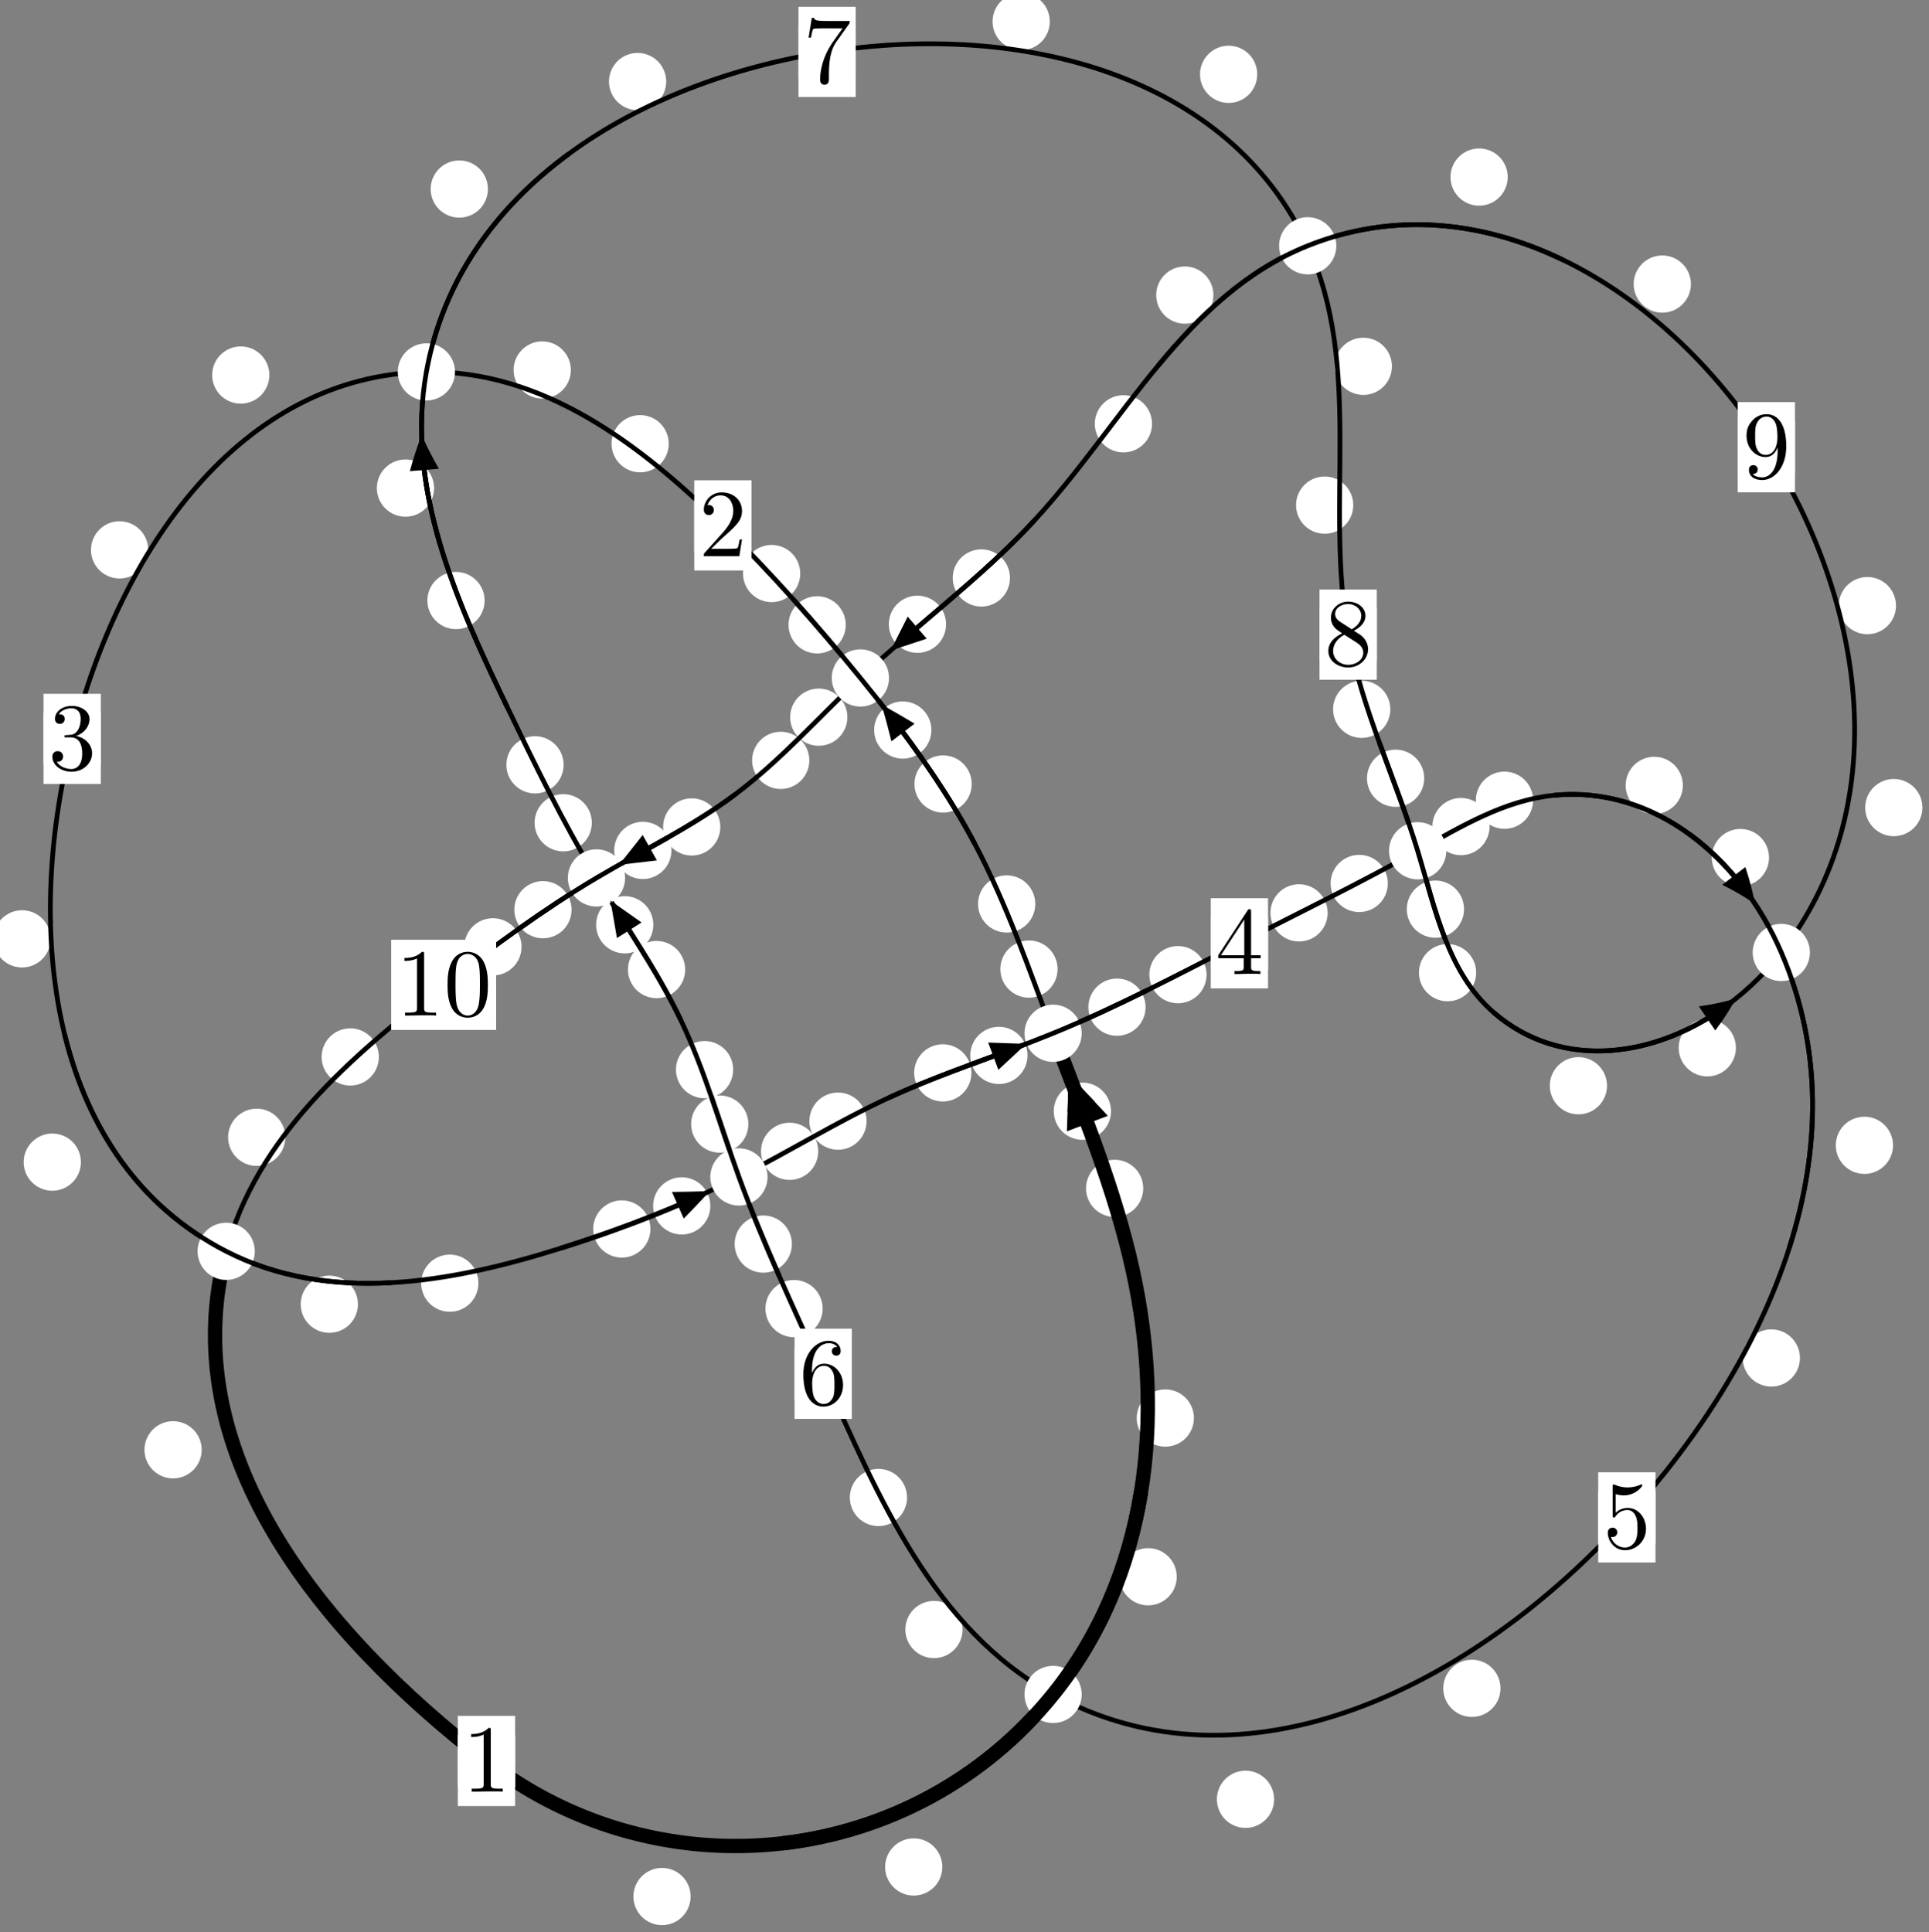 <?xml version="1.0"?>
<!-- Created by MetaPost 1.999 on 2021.07.06:0016 -->
<svg version="1.1" xmlns="http://www.w3.org/2000/svg" xmlns:xlink="http://www.w3.org/1999/xlink" width="201.493" height="201.837" viewBox="0 0 201.493 201.837">
<rect x="0" y="0" width="201.493" height="201.837" fill="#808080" stroke="none"/>
<!-- Original BoundingBox: -110.687454 -24.098068 90.805222 177.739166 -->
  <defs>
    <g transform="scale(0.01,0.01)" id="GLYPHcmr10_48">
      <path style="fill-rule: evenodd;" d="M460 -320C460 -400,455 -480,420 -554C374 -650,292 -666,250 -666C190 -666,117 -640,76 -547C44 -478,39 -400,39 -320C39 -245,43 -155,84 -79C127 2,200 22,249 22C303 22,379 1,423 -94C455 -163,460 -241,460 -320M249 -0C210 -0,151 -25,133 -121C122 -181,122 -273,122 -332C122 -396,122 -462,130 -516C149 -635,224 -644,249 -644C282 -644,348 -626,367 -527C377 -471,377 -395,377 -332C377 -257,377 -189,366 -125C351 -30,294 -0,249 -0"></path>
    </g>
    <g transform="scale(0.01,0.01)" id="GLYPHcmr10_49">
      <path style="fill-rule: evenodd;" d="M294 -640C294 -664,294 -666,271 -666C209 -602,121 -602,89 -602L89 -571C109 -571,168 -571,220 -597L220 -79C220 -43,217 -31,127 -31L95 -31L95 -0L257 -0L130 -3L217 -3L257 -3L297 -3L384 -3L419 -0L419 -31L387 -31C297 -31,294 -42,294 -79"></path>
    </g>
    <g transform="scale(0.01,0.01)" id="GLYPHcmr10_50">
      <path style="fill-rule: evenodd;" d="M127 -77L233 -180C389 -318,449 -372,449 -472C449 -586,359 -666,237 -666C124 -666,50 -574,50 -485C50 -429,100 -429,103 -429C120 -429,155 -441,155 -482C155 -508,137 -534,102 -534C94 -534,92 -534,89 -533C112 -598,166 -635,224 -635C315 -635,358 -554,358 -472C358 -392,308 -313,253 -251L61 -37C50 -26,50 -24,50 -0L421 -0L449 -174L424 -174C419 -144,412 -100,402 -85C395 -77,329 -77,307 -77"></path>
    </g>
    <g transform="scale(0.01,0.01)" id="GLYPHcmr10_51">
      <path style="fill-rule: evenodd;" d="M290 -352C372 -379,430 -449,430 -528C430 -610,342 -666,246 -666C145 -666,69 -606,69 -530C69 -497,91 -478,120 -478C151 -478,171 -500,171 -529C171 -579,124 -579,109 -579C140 -628,206 -641,242 -641C283 -641,338 -619,338 -529C338 -517,336 -459,310 -415C280 -367,246 -364,221 -363C213 -362,189 -360,182 -360C174 -359,167 -358,167 -348C167 -337,174 -337,191 -337L235 -337C317 -337,354 -269,354 -171C354 -35,285 -6,241 -6C198 -6,123 -23,88 -82C123 -77,154 -99,154 -137C154 -173,127 -193,98 -193C74 -193,42 -179,42 -135C42 -44,135 22,244 22C366 22,457 -69,457 -171C457 -253,394 -331,290 -352"></path>
    </g>
    <g transform="scale(0.01,0.01)" id="GLYPHcmr10_52">
      <path style="fill-rule: evenodd;" d="M294 -165L294 -78C294 -42,292 -31,218 -31L197 -31L197 -0L332 -0L238 -3L290 -3L332 -3L374 -3L427 -3L468 -0L468 -31L447 -31C373 -31,371 -42,371 -78L371 -165L471 -165L471 -196L371 -196L371 -651C371 -671,371 -677,355 -677C346 -677,343 -677,335 -665L28 -196L28 -165M300 -196L56 -196L300 -569"></path>
    </g>
    <g transform="scale(0.01,0.01)" id="GLYPHcmr10_53">
      <path style="fill-rule: evenodd;" d="M449 -201C449 -320,367 -420,259 -420C211 -420,168 -404,132 -369L132 -564C152 -558,185 -551,217 -551C340 -551,410 -642,410 -655C410 -661,407 -666,400 -666C399 -666,397 -666,392 -663C372 -654,323 -634,256 -634C216 -634,170 -641,123 -662C115 -665,113 -665,111 -665C101 -665,101 -657,101 -641L101 -345C101 -327,101 -319,115 -319C122 -319,124 -322,128 -328C139 -344,176 -398,257 -398C309 -398,334 -352,342 -334C358 -297,360 -258,360 -208C360 -173,360 -113,336 -71C312 -32,275 -6,229 -6C156 -6,99 -59,82 -118C85 -117,88 -116,99 -116C132 -116,149 -141,149 -165C149 -189,132 -214,99 -214C85 -214,50 -207,50 -161C50 -75,119 22,231 22C347 22,449 -74,449 -201"></path>
    </g>
    <g transform="scale(0.01,0.01)" id="GLYPHcmr10_54">
      <path style="fill-rule: evenodd;" d="M132 -328L132 -352C132 -605,256 -641,307 -641C331 -641,373 -635,395 -601C380 -601,340 -601,340 -556C340 -525,364 -510,386 -510C402 -510,432 -519,432 -558C432 -618,388 -666,305 -666C177 -666,42 -537,42 -316C42 -49,158 22,251 22C362 22,457 -72,457 -204C457 -331,368 -427,257 -427C189 -427,152 -376,132 -328M251 -6C188 -6,158 -66,152 -81C134 -128,134 -208,134 -226C134 -304,166 -404,256 -404C272 -404,318 -404,349 -342C367 -305,367 -254,367 -205C367 -157,367 -107,350 -71C320 -11,274 -6,251 -6"></path>
    </g>
    <g transform="scale(0.01,0.01)" id="GLYPHcmr10_55">
      <path style="fill-rule: evenodd;" d="M476 -609C485 -621,485 -623,485 -644L242 -644C120 -644,118 -657,114 -676L89 -676L56 -470L81 -470C84 -486,93 -549,106 -561C113 -567,191 -567,204 -567L411 -567C400 -551,321 -442,299 -409C209 -274,176 -135,176 -33C176 -23,176 22,222 22C268 22,268 -23,268 -33L268 -84C268 -139,271 -194,279 -248C283 -271,297 -357,341 -419"></path>
    </g>
    <g transform="scale(0.01,0.01)" id="GLYPHcmr10_56">
      <path style="fill-rule: evenodd;" d="M163 -457C117 -487,113 -521,113 -538C113 -599,178 -641,249 -641C322 -641,386 -589,386 -517C386 -460,347 -412,287 -377M309 -362C381 -399,430 -451,430 -517C430 -609,341 -666,250 -666C150 -666,69 -592,69 -499C69 -481,71 -436,113 -389C124 -377,161 -352,186 -335C128 -306,42 -250,42 -151C42 -45,144 22,249 22C362 22,457 -61,457 -168C457 -204,446 -249,408 -291C389 -312,373 -322,309 -362M209 -320L332 -242C360 -223,407 -193,407 -132C407 -58,332 -6,250 -6C164 -6,92 -68,92 -151C92 -209,124 -273,209 -320"></path>
    </g>
    <g transform="scale(0.01,0.01)" id="GLYPHcmr10_57">
      <path style="fill-rule: evenodd;" d="M367 -318L367 -286C367 -52,263 -6,205 -6C188 -6,134 -8,107 -42C151 -42,159 -71,159 -88C159 -119,135 -134,113 -134C97 -134,67 -125,67 -86C67 -19,121 22,206 22C335 22,457 -114,457 -329C457 -598,342 -666,253 -666C198 -666,149 -648,106 -603C65 -558,42 -516,42 -441C42 -316,130 -218,242 -218C303 -218,344 -260,367 -318M243 -241C227 -241,181 -241,150 -304C132 -341,132 -391,132 -440C132 -494,132 -541,153 -578C180 -628,218 -641,253 -641C299 -641,332 -607,349 -562C361 -530,365 -467,365 -421C365 -338,331 -241,243 -241"></path>
    </g>
  </defs>
  <path d="M72.139 198.109C72.139 197.317,71.825 196.556,71.264 195.996C70.704 195.436,69.943 195.121,69.151 195.121C68.358 195.121,67.598 195.436,67.037 195.996C66.477 196.556,66.162 197.317,66.162 198.109C66.162 198.902,66.477 199.662,67.037 200.223C67.598 200.783,68.358 201.098,69.151 201.098C69.943 201.098,70.704 200.783,71.264 200.223C71.825 199.662,72.139 198.902,72.139 198.109Z" style="fill: rgb(100%,100%,100%);stroke: none;"></path>
  <path d="M53.804 183.948C53.804 183.155,53.489 182.395,52.928 181.834C52.368 181.274,51.608 180.959,50.815 180.959C50.022 180.959,49.262 181.274,48.702 181.834C48.141 182.395,47.826 183.155,47.826 183.948C47.826 184.74,48.141 185.5,48.702 186.061C49.262 186.621,50.022 186.936,50.815 186.936C51.608 186.936,52.368 186.621,52.928 186.061C53.489 185.5,53.804 184.74,53.804 183.948Z" style="fill: rgb(100%,100%,100%);stroke: none;"></path>
  <path d="M122.918 164.707C122.918 163.914,122.603 163.154,122.043 162.593C121.482 162.033,120.722 161.718,119.93 161.718C119.137 161.718,118.377 162.033,117.816 162.593C117.256 163.154,116.941 163.914,116.941 164.707C116.941 165.499,117.256 166.26,117.816 166.82C118.377 167.381,119.137 167.696,119.93 167.696C120.722 167.696,121.482 167.381,122.043 166.82C122.603 166.26,122.918 165.499,122.918 164.707Z" style="fill: rgb(100%,100%,100%);stroke: none;"></path>
  <path d="M98.431 195.023C98.431 194.23,98.116 193.47,97.556 192.91C96.995 192.349,96.235 192.034,95.442 192.034C94.65 192.034,93.889 192.349,93.329 192.91C92.769 193.47,92.454 194.23,92.454 195.023C92.454 195.816,92.769 196.576,93.329 197.136C93.889 197.697,94.65 198.012,95.442 198.012C96.235 198.012,96.995 197.697,97.556 197.136C98.116 196.576,98.431 195.816,98.431 195.023Z" style="fill: rgb(100%,100%,100%);stroke: none;"></path>
  <path d="M119.416 124.135C119.416 123.342,119.101 122.582,118.541 122.021C117.98 121.461,117.22 121.146,116.428 121.146C115.635 121.146,114.875 121.461,114.314 122.021C113.754 122.582,113.439 123.342,113.439 124.135C113.439 124.927,113.754 125.688,114.314 126.248C114.875 126.809,115.635 127.123,116.428 127.123C117.22 127.123,117.98 126.809,118.541 126.248C119.101 125.688,119.416 124.927,119.416 124.135Z" style="fill: rgb(100%,100%,100%);stroke: none;"></path>
  <path d="M124.712 148.129C124.712 147.336,124.397 146.576,123.836 146.015C123.276 145.455,122.516 145.14,121.723 145.14C120.93 145.14,120.17 145.455,119.61 146.015C119.049 146.576,118.734 147.336,118.734 148.129C118.734 148.921,119.049 149.682,119.61 150.242C120.17 150.803,120.93 151.117,121.723 151.117C122.516 151.117,123.276 150.803,123.836 150.242C124.397 149.682,124.712 148.921,124.712 148.129Z" style="fill: rgb(100%,100%,100%);stroke: none;"></path>
  <path d="M110.468 101.228C110.468 100.436,110.153 99.676,109.593 99.115C109.032 98.555,108.272 98.24,107.479 98.24C106.687 98.24,105.926 98.555,105.366 99.115C104.805 99.676,104.491 100.436,104.491 101.228C104.491 102.021,104.805 102.781,105.366 103.342C105.926 103.902,106.687 104.217,107.479 104.217C108.272 104.217,109.032 103.902,109.593 103.342C110.153 102.781,110.468 102.021,110.468 101.228Z" style="fill: rgb(100%,100%,100%);stroke: none;"></path>
  <path d="M116.049 116.075C116.049 115.282,115.734 114.522,115.173 113.961C114.613 113.401,113.853 113.086,113.06 113.086C112.267 113.086,111.507 113.401,110.947 113.961C110.386 114.522,110.071 115.282,110.071 116.075C110.071 116.867,110.386 117.628,110.947 118.188C111.507 118.749,112.267 119.063,113.06 119.063C113.853 119.063,114.613 118.749,115.173 118.188C115.734 117.628,116.049 116.867,116.049 116.075Z" style="fill: rgb(100%,100%,100%);stroke: none;"></path>
  <path d="M101.499 81.897C101.499 81.104,101.184 80.344,100.623 79.783C100.063 79.223,99.303 78.908,98.51 78.908C97.717 78.908,96.957 79.223,96.397 79.783C95.836 80.344,95.521 81.104,95.521 81.897C95.521 82.689,95.836 83.449,96.397 84.01C96.957 84.57,97.717 84.885,98.51 84.885C99.303 84.885,100.063 84.57,100.623 84.01C101.184 83.449,101.499 82.689,101.499 81.897Z" style="fill: rgb(100%,100%,100%);stroke: none;"></path>
  <path d="M108.141 94.427C108.141 93.634,107.826 92.874,107.265 92.314C106.705 91.753,105.945 91.438,105.152 91.438C104.359 91.438,103.599 91.753,103.039 92.314C102.478 92.874,102.163 93.634,102.163 94.427C102.163 95.22,102.478 95.98,103.039 96.54C103.599 97.101,104.359 97.416,105.152 97.416C105.945 97.416,106.705 97.101,107.265 96.54C107.826 95.98,108.141 95.22,108.141 94.427Z" style="fill: rgb(100%,100%,100%);stroke: none;"></path>
  <path d="M88.343 65.271C88.343 64.478,88.028 63.718,87.467 63.157C86.907 62.597,86.147 62.282,85.354 62.282C84.561 62.282,83.801 62.597,83.241 63.157C82.68 63.718,82.365 64.478,82.365 65.271C82.365 66.063,82.68 66.824,83.241 67.384C83.801 67.945,84.561 68.259,85.354 68.259C86.147 68.259,86.907 67.945,87.467 67.384C88.028 66.824,88.343 66.063,88.343 65.271Z" style="fill: rgb(100%,100%,100%);stroke: none;"></path>
  <path d="M97.287 76.26C97.287 75.467,96.973 74.707,96.412 74.147C95.852 73.586,95.091 73.271,94.299 73.271C93.506 73.271,92.746 73.586,92.185 74.147C91.625 74.707,91.31 75.467,91.31 76.26C91.31 77.053,91.625 77.813,92.185 78.373C92.746 78.934,93.506 79.249,94.299 79.249C95.091 79.249,95.852 78.934,96.412 78.373C96.973 77.813,97.287 77.053,97.287 76.26Z" style="fill: rgb(100%,100%,100%);stroke: none;"></path>
  <path d="M69.853 46.351C69.853 45.558,69.538 44.798,68.977 44.237C68.417 43.677,67.657 43.362,66.864 43.362C66.071 43.362,65.311 43.677,64.751 44.237C64.19 44.798,63.875 45.558,63.875 46.351C63.875 47.143,64.19 47.903,64.751 48.464C65.311 49.024,66.071 49.339,66.864 49.339C67.657 49.339,68.417 49.024,68.977 48.464C69.538 47.903,69.853 47.143,69.853 46.351Z" style="fill: rgb(100%,100%,100%);stroke: none;"></path>
  <path d="M83.59 59.911C83.59 59.119,83.276 58.359,82.715 57.798C82.155 57.238,81.394 56.923,80.602 56.923C79.809 56.923,79.049 57.238,78.488 57.798C77.928 58.359,77.613 59.119,77.613 59.911C77.613 60.704,77.928 61.464,78.488 62.025C79.049 62.585,79.809 62.9,80.602 62.9C81.394 62.9,82.155 62.585,82.715 62.025C83.276 61.464,83.59 60.704,83.59 59.911Z" style="fill: rgb(100%,100%,100%);stroke: none;"></path>
  <path d="M28.137 39.177C28.137 38.385,27.822 37.624,27.262 37.064C26.701 36.503,25.941 36.188,25.148 36.188C24.356 36.188,23.596 36.503,23.035 37.064C22.475 37.624,22.16 38.385,22.16 39.177C22.16 39.97,22.475 40.73,23.035 41.291C23.596 41.851,24.356 42.166,25.148 42.166C25.941 42.166,26.701 41.851,27.262 41.291C27.822 40.73,28.137 39.97,28.137 39.177Z" style="fill: rgb(100%,100%,100%);stroke: none;"></path>
  <path d="M59.627 38.648C59.627 37.856,59.312 37.095,58.751 36.535C58.191 35.974,57.431 35.66,56.638 35.66C55.845 35.66,55.085 35.974,54.525 36.535C53.964 37.095,53.649 37.856,53.649 38.648C53.649 39.441,53.964 40.201,54.525 40.762C55.085 41.322,55.845 41.637,56.638 41.637C57.431 41.637,58.191 41.322,58.751 40.762C59.312 40.201,59.627 39.441,59.627 38.648Z" style="fill: rgb(100%,100%,100%);stroke: none;"></path>
  <path d="M5.29 98.073C5.29 97.28,4.975 96.52,4.415 95.959C3.854 95.399,3.094 95.084,2.301 95.084C1.509 95.084,0.748 95.399,0.188 95.959C-0.373 96.52,-0.687 97.28,-0.687 98.073C-0.687 98.865,-0.373 99.626,0.188 100.186C0.748 100.746,1.509 101.061,2.301 101.061C3.094 101.061,3.854 100.746,4.415 100.186C4.975 99.626,5.29 98.865,5.29 98.073Z" style="fill: rgb(100%,100%,100%);stroke: none;"></path>
  <path d="M15.478 57.439C15.478 56.647,15.163 55.887,14.603 55.326C14.042 54.766,13.282 54.451,12.489 54.451C11.697 54.451,10.937 54.766,10.376 55.326C9.816 55.887,9.501 56.647,9.501 57.439C9.501 58.232,9.816 58.992,10.376 59.553C10.937 60.113,11.697 60.428,12.489 60.428C13.282 60.428,14.042 60.113,14.603 59.553C15.163 58.992,15.478 58.232,15.478 57.439Z" style="fill: rgb(100%,100%,100%);stroke: none;"></path>
  <path d="M37.388 136.239C37.388 135.446,37.073 134.686,36.512 134.126C35.952 133.565,35.192 133.25,34.399 133.25C33.606 133.25,32.846 133.565,32.286 134.126C31.725 134.686,31.41 135.446,31.41 136.239C31.41 137.032,31.725 137.792,32.286 138.352C32.846 138.913,33.606 139.228,34.399 139.228C35.192 139.228,35.952 138.913,36.512 138.352C37.073 137.792,37.388 137.032,37.388 136.239Z" style="fill: rgb(100%,100%,100%);stroke: none;"></path>
  <path d="M8.451 121.396C8.451 120.603,8.136 119.843,7.575 119.283C7.015 118.722,6.255 118.407,5.462 118.407C4.669 118.407,3.909 118.722,3.349 119.283C2.788 119.843,2.473 120.603,2.473 121.396C2.473 122.189,2.788 122.949,3.349 123.509C3.909 124.07,4.669 124.385,5.462 124.385C6.255 124.385,7.015 124.07,7.575 123.509C8.136 122.949,8.451 122.189,8.451 121.396Z" style="fill: rgb(100%,100%,100%);stroke: none;"></path>
  <path d="M67.94 128.379C67.94 127.586,67.625 126.826,67.065 126.266C66.505 125.705,65.744 125.39,64.952 125.39C64.159 125.39,63.399 125.705,62.838 126.266C62.278 126.826,61.963 127.586,61.963 128.379C61.963 129.172,62.278 129.932,62.838 130.492C63.399 131.053,64.159 131.368,64.952 131.368C65.744 131.368,66.505 131.053,67.065 130.492C67.625 129.932,67.94 129.172,67.94 128.379Z" style="fill: rgb(100%,100%,100%);stroke: none;"></path>
  <path d="M49.972 134.041C49.972 133.249,49.657 132.489,49.097 131.928C48.536 131.368,47.776 131.053,46.983 131.053C46.191 131.053,45.43 131.368,44.87 131.928C44.309 132.489,43.995 133.249,43.995 134.041C43.995 134.834,44.309 135.594,44.87 136.155C45.43 136.715,46.191 137.03,46.983 137.03C47.776 137.03,48.536 136.715,49.097 136.155C49.657 135.594,49.972 134.834,49.972 134.041Z" style="fill: rgb(100%,100%,100%);stroke: none;"></path>
  <path d="M85.469 120.265C85.469 119.472,85.154 118.712,84.593 118.151C84.033 117.591,83.273 117.276,82.48 117.276C81.687 117.276,80.927 117.591,80.367 118.151C79.806 118.712,79.491 119.472,79.491 120.265C79.491 121.057,79.806 121.817,80.367 122.378C80.927 122.938,81.687 123.253,82.48 123.253C83.273 123.253,84.033 122.938,84.593 122.378C85.154 121.817,85.469 121.057,85.469 120.265Z" style="fill: rgb(100%,100%,100%);stroke: none;"></path>
  <path d="M74.199 125.967C74.199 125.174,73.884 124.414,73.323 123.854C72.763 123.293,72.003 122.978,71.21 122.978C70.417 122.978,69.657 123.293,69.097 123.854C68.536 124.414,68.221 125.174,68.221 125.967C68.221 126.76,68.536 127.52,69.097 128.08C69.657 128.641,70.417 128.956,71.21 128.956C72.003 128.956,72.763 128.641,73.323 128.08C73.884 127.52,74.199 126.76,74.199 125.967Z" style="fill: rgb(100%,100%,100%);stroke: none;"></path>
  <path d="M101.468 112.072C101.468 111.279,101.153 110.519,100.593 109.959C100.032 109.398,99.272 109.083,98.48 109.083C97.687 109.083,96.927 109.398,96.366 109.959C95.806 110.519,95.491 111.279,95.491 112.072C95.491 112.865,95.806 113.625,96.366 114.185C96.927 114.746,97.687 115.061,98.48 115.061C99.272 115.061,100.032 114.746,100.593 114.185C101.153 113.625,101.468 112.865,101.468 112.072Z" style="fill: rgb(100%,100%,100%);stroke: none;"></path>
  <path d="M90.52 117.115C90.52 116.322,90.205 115.562,89.645 115.001C89.084 114.441,88.324 114.126,87.531 114.126C86.739 114.126,85.979 114.441,85.418 115.001C84.858 115.562,84.543 116.322,84.543 117.115C84.543 117.907,84.858 118.667,85.418 119.228C85.979 119.788,86.739 120.103,87.531 120.103C88.324 120.103,89.084 119.788,89.645 119.228C90.205 118.667,90.52 117.907,90.52 117.115Z" style="fill: rgb(100%,100%,100%);stroke: none;"></path>
  <path d="M119.661 105.207C119.661 104.415,119.347 103.654,118.786 103.094C118.226 102.533,117.465 102.219,116.673 102.219C115.88 102.219,115.12 102.533,114.559 103.094C113.999 103.654,113.684 104.415,113.684 105.207C113.684 106,113.999 106.76,114.559 107.321C115.12 107.881,115.88 108.196,116.673 108.196C117.465 108.196,118.226 107.881,118.786 107.321C119.347 106.76,119.661 106,119.661 105.207Z" style="fill: rgb(100%,100%,100%);stroke: none;"></path>
  <path d="M107.327 110.248C107.327 109.455,107.012 108.695,106.451 108.135C105.891 107.574,105.131 107.259,104.338 107.259C103.545 107.259,102.785 107.574,102.225 108.135C101.664 108.695,101.349 109.455,101.349 110.248C101.349 111.041,101.664 111.801,102.225 112.361C102.785 112.922,103.545 113.237,104.338 113.237C105.131 113.237,105.891 112.922,106.451 112.361C107.012 111.801,107.327 111.041,107.327 110.248Z" style="fill: rgb(100%,100%,100%);stroke: none;"></path>
  <path d="M138.68 95.358C138.68 94.566,138.365 93.805,137.804 93.245C137.244 92.684,136.484 92.369,135.691 92.369C134.898 92.369,134.138 92.684,133.578 93.245C133.017 93.805,132.702 94.566,132.702 95.358C132.702 96.151,133.017 96.911,133.578 97.472C134.138 98.032,134.898 98.347,135.691 98.347C136.484 98.347,137.244 98.032,137.804 97.472C138.365 96.911,138.68 96.151,138.68 95.358Z" style="fill: rgb(100%,100%,100%);stroke: none;"></path>
  <path d="M126.031 101.813C126.031 101.021,125.716 100.26,125.156 99.7C124.595 99.139,123.835 98.825,123.042 98.825C122.25 98.825,121.489 99.139,120.929 99.7C120.368 100.26,120.054 101.021,120.054 101.813C120.054 102.606,120.368 103.366,120.929 103.927C121.489 104.487,122.25 104.802,123.042 104.802C123.835 104.802,124.595 104.487,125.156 103.927C125.716 103.366,126.031 102.606,126.031 101.813Z" style="fill: rgb(100%,100%,100%);stroke: none;"></path>
  <path d="M155.591 86.343C155.591 85.55,155.276 84.79,154.716 84.23C154.155 83.669,153.395 83.354,152.602 83.354C151.81 83.354,151.049 83.669,150.489 84.23C149.929 84.79,149.614 85.55,149.614 86.343C149.614 87.136,149.929 87.896,150.489 88.456C151.049 89.017,151.81 89.332,152.602 89.332C153.395 89.332,154.155 89.017,154.716 88.456C155.276 87.896,155.591 87.136,155.591 86.343Z" style="fill: rgb(100%,100%,100%);stroke: none;"></path>
  <path d="M144.966 92.286C144.966 91.493,144.651 90.733,144.09 90.172C143.53 89.612,142.77 89.297,141.977 89.297C141.184 89.297,140.424 89.612,139.864 90.172C139.303 90.733,138.988 91.493,138.988 92.286C138.988 93.078,139.303 93.838,139.864 94.399C140.424 94.959,141.184 95.274,141.977 95.274C142.77 95.274,143.53 94.959,144.09 94.399C144.651 93.838,144.966 93.078,144.966 92.286Z" style="fill: rgb(100%,100%,100%);stroke: none;"></path>
  <path d="M175.784 82.041C175.784 81.248,175.469 80.488,174.909 79.927C174.349 79.367,173.588 79.052,172.796 79.052C172.003 79.052,171.243 79.367,170.682 79.927C170.122 80.488,169.807 81.248,169.807 82.041C169.807 82.833,170.122 83.593,170.682 84.154C171.243 84.714,172.003 85.029,172.796 85.029C173.588 85.029,174.349 84.714,174.909 84.154C175.469 83.593,175.784 82.833,175.784 82.041Z" style="fill: rgb(100%,100%,100%);stroke: none;"></path>
  <path d="M160.14 83.591C160.14 82.798,159.825 82.038,159.265 81.477C158.704 80.917,157.944 80.602,157.151 80.602C156.359 80.602,155.598 80.917,155.038 81.477C154.477 82.038,154.162 82.798,154.162 83.591C154.162 84.383,154.477 85.143,155.038 85.704C155.598 86.264,156.359 86.579,157.151 86.579C157.944 86.579,158.704 86.264,159.265 85.704C159.825 85.143,160.14 84.383,160.14 83.591Z" style="fill: rgb(100%,100%,100%);stroke: none;"></path>
  <path d="M197.735 119.639C197.735 118.846,197.42 118.086,196.859 117.526C196.299 116.965,195.539 116.65,194.746 116.65C193.953 116.65,193.193 116.965,192.633 117.526C192.072 118.086,191.757 118.846,191.757 119.639C191.757 120.432,192.072 121.192,192.633 121.752C193.193 122.313,193.953 122.628,194.746 122.628C195.539 122.628,196.299 122.313,196.859 121.752C197.42 121.192,197.735 120.432,197.735 119.639Z" style="fill: rgb(100%,100%,100%);stroke: none;"></path>
  <path d="M184.783 89.582C184.783 88.789,184.468 88.029,183.907 87.469C183.347 86.908,182.587 86.593,181.794 86.593C181.001 86.593,180.241 86.908,179.681 87.469C179.12 88.029,178.805 88.789,178.805 89.582C178.805 90.375,179.12 91.135,179.681 91.695C180.241 92.256,181.001 92.571,181.794 92.571C182.587 92.571,183.347 92.256,183.907 91.695C184.468 91.135,184.783 90.375,184.783 89.582Z" style="fill: rgb(100%,100%,100%);stroke: none;"></path>
  <path d="M156.733 176.362C156.733 175.57,156.418 174.809,155.857 174.249C155.297 173.689,154.537 173.374,153.744 173.374C152.951 173.374,152.191 173.689,151.631 174.249C151.07 174.809,150.755 175.57,150.755 176.362C150.755 177.155,151.07 177.915,151.631 178.476C152.191 179.036,152.951 179.351,153.744 179.351C154.537 179.351,155.297 179.036,155.857 178.476C156.418 177.915,156.733 177.155,156.733 176.362Z" style="fill: rgb(100%,100%,100%);stroke: none;"></path>
  <path d="M188.013 141.854C188.013 141.061,187.698 140.301,187.137 139.741C186.577 139.18,185.817 138.865,185.024 138.865C184.231 138.865,183.471 139.18,182.911 139.741C182.35 140.301,182.035 141.061,182.035 141.854C182.035 142.647,182.35 143.407,182.911 143.967C183.471 144.528,184.231 144.843,185.024 144.843C185.817 144.843,186.577 144.528,187.137 143.967C187.698 143.407,188.013 142.647,188.013 141.854Z" style="fill: rgb(100%,100%,100%);stroke: none;"></path>
  <path d="M100.545 170.218C100.545 169.425,100.23 168.665,99.67 168.105C99.109 167.544,98.349 167.229,97.556 167.229C96.764 167.229,96.004 167.544,95.443 168.105C94.883 168.665,94.568 169.425,94.568 170.218C94.568 171.011,94.883 171.771,95.443 172.331C96.004 172.892,96.764 173.207,97.556 173.207C98.349 173.207,99.109 172.892,99.67 172.331C100.23 171.771,100.545 171.011,100.545 170.218Z" style="fill: rgb(100%,100%,100%);stroke: none;"></path>
  <path d="M133.088 187.955C133.088 187.162,132.773 186.402,132.213 185.841C131.652 185.281,130.892 184.966,130.1 184.966C129.307 184.966,128.547 185.281,127.986 185.841C127.426 186.402,127.111 187.162,127.111 187.955C127.111 188.747,127.426 189.507,127.986 190.068C128.547 190.628,129.307 190.943,130.1 190.943C130.892 190.943,131.652 190.628,132.213 190.068C132.773 189.507,133.088 188.747,133.088 187.955Z" style="fill: rgb(100%,100%,100%);stroke: none;"></path>
  <path d="M85.932 136.698C85.932 135.905,85.617 135.145,85.056 134.584C84.496 134.024,83.735 133.709,82.943 133.709C82.15 133.709,81.39 134.024,80.829 134.584C80.269 135.145,79.954 135.905,79.954 136.698C79.954 137.49,80.269 138.251,80.829 138.811C81.39 139.371,82.15 139.686,82.943 139.686C83.735 139.686,84.496 139.371,85.056 138.811C85.617 138.251,85.932 137.49,85.932 136.698Z" style="fill: rgb(100%,100%,100%);stroke: none;"></path>
  <path d="M94.746 156.428C94.746 155.635,94.431 154.875,93.871 154.315C93.31 153.754,92.55 153.439,91.757 153.439C90.965 153.439,90.205 153.754,89.644 154.315C89.084 154.875,88.769 155.635,88.769 156.428C88.769 157.221,89.084 157.981,89.644 158.541C90.205 159.102,90.965 159.417,91.757 159.417C92.55 159.417,93.31 159.102,93.871 158.541C94.431 157.981,94.746 157.221,94.746 156.428Z" style="fill: rgb(100%,100%,100%);stroke: none;"></path>
  <path d="M78.17 117.421C78.17 116.628,77.855 115.868,77.294 115.308C76.734 114.747,75.974 114.432,75.181 114.432C74.388 114.432,73.628 114.747,73.068 115.308C72.507 115.868,72.192 116.628,72.192 117.421C72.192 118.214,72.507 118.974,73.068 119.534C73.628 120.095,74.388 120.41,75.181 120.41C75.974 120.41,76.734 120.095,77.294 119.534C77.855 118.974,78.17 118.214,78.17 117.421Z" style="fill: rgb(100%,100%,100%);stroke: none;"></path>
  <path d="M82.717 129.957C82.717 129.164,82.402 128.404,81.841 127.843C81.281 127.283,80.52 126.968,79.728 126.968C78.935 126.968,78.175 127.283,77.614 127.843C77.054 128.404,76.739 129.164,76.739 129.957C76.739 130.749,77.054 131.51,77.614 132.07C78.175 132.631,78.935 132.945,79.728 132.945C80.52 132.945,81.281 132.631,81.841 132.07C82.402 131.51,82.717 130.749,82.717 129.957Z" style="fill: rgb(100%,100%,100%);stroke: none;"></path>
  <path d="M71.569 101.28C71.569 100.488,71.254 99.728,70.693 99.167C70.133 98.607,69.373 98.292,68.58 98.292C67.787 98.292,67.027 98.607,66.467 99.167C65.906 99.728,65.591 100.488,65.591 101.28C65.591 102.073,65.906 102.833,66.467 103.394C67.027 103.954,67.787 104.269,68.58 104.269C69.373 104.269,70.133 103.954,70.693 103.394C71.254 102.833,71.569 102.073,71.569 101.28Z" style="fill: rgb(100%,100%,100%);stroke: none;"></path>
  <path d="M76.584 111.734C76.584 110.941,76.269 110.181,75.709 109.621C75.148 109.06,74.388 108.745,73.596 108.745C72.803 108.745,72.043 109.06,71.482 109.621C70.922 110.181,70.607 110.941,70.607 111.734C70.607 112.527,70.922 113.287,71.482 113.847C72.043 114.408,72.803 114.723,73.596 114.723C74.388 114.723,75.148 114.408,75.709 113.847C76.269 113.287,76.584 112.527,76.584 111.734Z" style="fill: rgb(100%,100%,100%);stroke: none;"></path>
  <path d="M61.819 85.947C61.819 85.154,61.504 84.394,60.944 83.834C60.383 83.273,59.623 82.958,58.83 82.958C58.038 82.958,57.277 83.273,56.717 83.834C56.156 84.394,55.841 85.154,55.841 85.947C55.841 86.74,56.156 87.5,56.717 88.06C57.277 88.621,58.038 88.936,58.83 88.936C59.623 88.936,60.383 88.621,60.944 88.06C61.504 87.5,61.819 86.74,61.819 85.947Z" style="fill: rgb(100%,100%,100%);stroke: none;"></path>
  <path d="M68.242 96.602C68.242 95.809,67.928 95.049,67.367 94.489C66.807 93.928,66.046 93.613,65.254 93.613C64.461 93.613,63.701 93.928,63.14 94.489C62.58 95.049,62.265 95.809,62.265 96.602C62.265 97.395,62.58 98.155,63.14 98.715C63.701 99.276,64.461 99.591,65.254 99.591C66.046 99.591,66.807 99.276,67.367 98.715C67.928 98.155,68.242 97.395,68.242 96.602Z" style="fill: rgb(100%,100%,100%);stroke: none;"></path>
  <path d="M50.62 62.731C50.62 61.938,50.305 61.178,49.744 60.618C49.184 60.057,48.424 59.742,47.631 59.742C46.838 59.742,46.078 60.057,45.518 60.618C44.957 61.178,44.642 61.938,44.642 62.731C44.642 63.524,44.957 64.284,45.518 64.844C46.078 65.405,46.838 65.72,47.631 65.72C48.424 65.72,49.184 65.405,49.744 64.844C50.305 64.284,50.62 63.524,50.62 62.731Z" style="fill: rgb(100%,100%,100%);stroke: none;"></path>
  <path d="M58.871 79.893C58.871 79.1,58.556 78.34,57.995 77.779C57.435 77.219,56.675 76.904,55.882 76.904C55.089 76.904,54.329 77.219,53.769 77.779C53.208 78.34,52.893 79.1,52.893 79.893C52.893 80.685,53.208 81.446,53.769 82.006C54.329 82.567,55.089 82.882,55.882 82.882C56.675 82.882,57.435 82.567,57.995 82.006C58.556 81.446,58.871 80.685,58.871 79.893Z" style="fill: rgb(100%,100%,100%);stroke: none;"></path>
  <path d="M50.963 19.747C50.963 18.955,50.648 18.194,50.088 17.634C49.527 17.073,48.767 16.759,47.974 16.759C47.182 16.759,46.422 17.073,45.861 17.634C45.301 18.194,44.986 18.955,44.986 19.747C44.986 20.54,45.301 21.3,45.861 21.861C46.422 22.421,47.182 22.736,47.974 22.736C48.767 22.736,49.527 22.421,50.088 21.861C50.648 21.3,50.963 20.54,50.963 19.747Z" style="fill: rgb(100%,100%,100%);stroke: none;"></path>
  <path d="M45.344 50.987C45.344 50.194,45.029 49.434,44.469 48.874C43.908 48.313,43.148 47.998,42.355 47.998C41.562 47.998,40.802 48.313,40.242 48.874C39.681 49.434,39.366 50.194,39.366 50.987C39.366 51.78,39.681 52.54,40.242 53.1C40.802 53.661,41.562 53.976,42.355 53.976C43.148 53.976,43.908 53.661,44.469 53.1C45.029 52.54,45.344 51.78,45.344 50.987Z" style="fill: rgb(100%,100%,100%);stroke: none;"></path>
  <path d="M109.655 2.25C109.655 1.457,109.34 0.697,108.78 0.136C108.219 -0.424,107.459 -0.739,106.666 -0.739C105.874 -0.739,105.114 -0.424,104.553 0.136C103.993 0.697,103.678 1.457,103.678 2.25C103.678 3.042,103.993 3.802,104.553 4.363C105.114 4.923,105.874 5.238,106.666 5.238C107.459 5.238,108.219 4.923,108.78 4.363C109.34 3.802,109.655 3.042,109.655 2.25Z" style="fill: rgb(100%,100%,100%);stroke: none;"></path>
  <path d="M69.588 8.516C69.588 7.724,69.274 6.963,68.713 6.403C68.153 5.842,67.392 5.528,66.6 5.528C65.807 5.528,65.047 5.842,64.486 6.403C63.926 6.963,63.611 7.724,63.611 8.516C63.611 9.309,63.926 10.069,64.486 10.63C65.047 11.19,65.807 11.505,66.6 11.505C67.392 11.505,68.153 11.19,68.713 10.63C69.274 10.069,69.588 9.309,69.588 8.516Z" style="fill: rgb(100%,100%,100%);stroke: none;"></path>
  <path d="M145.394 38.266C145.394 37.473,145.079 36.713,144.518 36.152C143.958 35.592,143.198 35.277,142.405 35.277C141.612 35.277,140.852 35.592,140.292 36.152C139.731 36.713,139.416 37.473,139.416 38.266C139.416 39.058,139.731 39.818,140.292 40.379C140.852 40.939,141.612 41.254,142.405 41.254C143.198 41.254,143.958 40.939,144.518 40.379C145.079 39.818,145.394 39.058,145.394 38.266Z" style="fill: rgb(100%,100%,100%);stroke: none;"></path>
  <path d="M131.325 7.764C131.325 6.971,131.01 6.211,130.45 5.651C129.889 5.09,129.129 4.775,128.336 4.775C127.544 4.775,126.783 5.09,126.223 5.651C125.662 6.211,125.347 6.971,125.347 7.764C125.347 8.557,125.662 9.317,126.223 9.877C126.783 10.438,127.544 10.753,128.336 10.753C129.129 10.753,129.889 10.438,130.45 9.877C131.01 9.317,131.325 8.557,131.325 7.764Z" style="fill: rgb(100%,100%,100%);stroke: none;"></path>
  <path d="M145.226 74.094C145.226 73.301,144.911 72.541,144.351 71.98C143.79 71.42,143.03 71.105,142.237 71.105C141.445 71.105,140.684 71.42,140.124 71.98C139.563 72.541,139.248 73.301,139.248 74.094C139.248 74.886,139.563 75.647,140.124 76.207C140.684 76.768,141.445 77.083,142.237 77.083C143.03 77.083,143.79 76.768,144.351 76.207C144.911 75.647,145.226 74.886,145.226 74.094Z" style="fill: rgb(100%,100%,100%);stroke: none;"></path>
  <path d="M141.355 52.765C141.355 51.973,141.041 51.213,140.48 50.652C139.92 50.092,139.159 49.777,138.367 49.777C137.574 49.777,136.814 50.092,136.253 50.652C135.693 51.213,135.378 51.973,135.378 52.765C135.378 53.558,135.693 54.318,136.253 54.879C136.814 55.439,137.574 55.754,138.367 55.754C139.159 55.754,139.92 55.439,140.48 54.879C141.041 54.318,141.355 53.558,141.355 52.765Z" style="fill: rgb(100%,100%,100%);stroke: none;"></path>
  <path d="M152.924 94.97C152.924 94.177,152.61 93.417,152.049 92.856C151.489 92.296,150.728 91.981,149.936 91.981C149.143 91.981,148.383 92.296,147.822 92.856C147.262 93.417,146.947 94.177,146.947 94.97C146.947 95.762,147.262 96.523,147.822 97.083C148.383 97.644,149.143 97.958,149.936 97.958C150.728 97.958,151.489 97.644,152.049 97.083C152.61 96.523,152.924 95.762,152.924 94.97Z" style="fill: rgb(100%,100%,100%);stroke: none;"></path>
  <path d="M148.765 81.296C148.765 80.503,148.45 79.743,147.89 79.183C147.33 78.622,146.569 78.307,145.777 78.307C144.984 78.307,144.224 78.622,143.663 79.183C143.103 79.743,142.788 80.503,142.788 81.296C142.788 82.089,143.103 82.849,143.663 83.409C144.224 83.97,144.984 84.285,145.777 84.285C146.569 84.285,147.33 83.97,147.89 83.409C148.45 82.849,148.765 82.089,148.765 81.296Z" style="fill: rgb(100%,100%,100%);stroke: none;"></path>
  <path d="M167.86 113.415C167.86 112.622,167.545 111.862,166.985 111.301C166.424 110.741,165.664 110.426,164.872 110.426C164.079 110.426,163.319 110.741,162.758 111.301C162.198 111.862,161.883 112.622,161.883 113.415C161.883 114.207,162.198 114.968,162.758 115.528C163.319 116.089,164.079 116.404,164.872 116.404C165.664 116.404,166.424 116.089,166.985 115.528C167.545 114.968,167.86 114.207,167.86 113.415Z" style="fill: rgb(100%,100%,100%);stroke: none;"></path>
  <path d="M154.192 101.604C154.192 100.811,153.877 100.051,153.316 99.491C152.756 98.93,151.995 98.615,151.203 98.615C150.41 98.615,149.65 98.93,149.089 99.491C148.529 100.051,148.214 100.811,148.214 101.604C148.214 102.397,148.529 103.157,149.089 103.717C149.65 104.278,150.41 104.593,151.203 104.593C151.995 104.593,152.756 104.278,153.316 103.717C153.877 103.157,154.192 102.397,154.192 101.604Z" style="fill: rgb(100%,100%,100%);stroke: none;"></path>
  <path d="M200.805 84.36C200.805 83.568,200.49 82.807,199.93 82.247C199.369 81.687,198.609 81.372,197.816 81.372C197.024 81.372,196.264 81.687,195.703 82.247C195.143 82.807,194.828 83.568,194.828 84.36C194.828 85.153,195.143 85.913,195.703 86.474C196.264 87.034,197.024 87.349,197.816 87.349C198.609 87.349,199.369 87.034,199.93 86.474C200.49 85.913,200.805 85.153,200.805 84.36Z" style="fill: rgb(100%,100%,100%);stroke: none;"></path>
  <path d="M181.324 109.453C181.324 108.66,181.009 107.9,180.448 107.339C179.888 106.779,179.128 106.464,178.335 106.464C177.542 106.464,176.782 106.779,176.222 107.339C175.661 107.9,175.346 108.66,175.346 109.453C175.346 110.245,175.661 111.006,176.222 111.566C176.782 112.127,177.542 112.441,178.335 112.441C179.128 112.441,179.888 112.127,180.448 111.566C181.009 111.006,181.324 110.245,181.324 109.453Z" style="fill: rgb(100%,100%,100%);stroke: none;"></path>
  <path d="M176.623 29.674C176.623 28.881,176.308 28.121,175.747 27.561C175.187 27,174.427 26.685,173.634 26.685C172.841 26.685,172.081 27,171.521 27.561C170.96 28.121,170.645 28.881,170.645 29.674C170.645 30.467,170.96 31.227,171.521 31.787C172.081 32.348,172.841 32.663,173.634 32.663C174.427 32.663,175.187 32.348,175.747 31.787C176.308 31.227,176.623 30.467,176.623 29.674Z" style="fill: rgb(100%,100%,100%);stroke: none;"></path>
  <path d="M198.046 63.263C198.046 62.47,197.731 61.71,197.171 61.149C196.61 60.589,195.85 60.274,195.057 60.274C194.265 60.274,193.505 60.589,192.944 61.149C192.384 61.71,192.069 62.47,192.069 63.263C192.069 64.055,192.384 64.816,192.944 65.376C193.505 65.937,194.265 66.251,195.057 66.251C195.85 66.251,196.61 65.937,197.171 65.376C197.731 64.816,198.046 64.055,198.046 63.263Z" style="fill: rgb(100%,100%,100%);stroke: none;"></path>
  <path d="M126.749 30.824C126.749 30.032,126.434 29.271,125.873 28.711C125.313 28.15,124.553 27.835,123.76 27.835C122.967 27.835,122.207 28.15,121.647 28.711C121.086 29.271,120.771 30.032,120.771 30.824C120.771 31.617,121.086 32.377,121.647 32.938C122.207 33.498,122.967 33.813,123.76 33.813C124.553 33.813,125.313 33.498,125.873 32.938C126.434 32.377,126.749 31.617,126.749 30.824Z" style="fill: rgb(100%,100%,100%);stroke: none;"></path>
  <path d="M157.488 18.496C157.488 17.703,157.173 16.943,156.613 16.383C156.052 15.822,155.292 15.507,154.499 15.507C153.707 15.507,152.947 15.822,152.386 16.383C151.826 16.943,151.511 17.703,151.511 18.496C151.511 19.289,151.826 20.049,152.386 20.609C152.947 21.17,153.707 21.485,154.499 21.485C155.292 21.485,156.052 21.17,156.613 20.609C157.173 20.049,157.488 19.289,157.488 18.496Z" style="fill: rgb(100%,100%,100%);stroke: none;"></path>
  <path d="M105.496 60.373C105.496 59.58,105.181 58.82,104.621 58.26C104.06 57.699,103.3 57.384,102.508 57.384C101.715 57.384,100.955 57.699,100.394 58.26C99.834 58.82,99.519 59.58,99.519 60.373C99.519 61.166,99.834 61.926,100.394 62.486C100.955 63.047,101.715 63.362,102.508 63.362C103.3 63.362,104.06 63.047,104.621 62.486C105.181 61.926,105.496 61.166,105.496 60.373Z" style="fill: rgb(100%,100%,100%);stroke: none;"></path>
  <path d="M120.335 44.272C120.335 43.479,120.02 42.719,119.459 42.159C118.899 41.598,118.139 41.283,117.346 41.283C116.553 41.283,115.793 41.598,115.233 42.159C114.672 42.719,114.357 43.479,114.357 44.272C114.357 45.065,114.672 45.825,115.233 46.385C115.793 46.946,116.553 47.261,117.346 47.261C118.139 47.261,118.899 46.946,119.459 46.385C120.02 45.825,120.335 45.065,120.335 44.272Z" style="fill: rgb(100%,100%,100%);stroke: none;"></path>
  <path d="M88.513 74.915C88.513 74.123,88.198 73.362,87.638 72.802C87.077 72.242,86.317 71.927,85.524 71.927C84.732 71.927,83.971 72.242,83.411 72.802C82.85 73.362,82.536 74.123,82.536 74.915C82.536 75.708,82.85 76.468,83.411 77.029C83.971 77.589,84.732 77.904,85.524 77.904C86.317 77.904,87.077 77.589,87.638 77.029C88.198 76.468,88.513 75.708,88.513 74.915Z" style="fill: rgb(100%,100%,100%);stroke: none;"></path>
  <path d="M98.82 65.21C98.82 64.418,98.505 63.657,97.945 63.097C97.384 62.537,96.624 62.222,95.831 62.222C95.038 62.222,94.278 62.537,93.718 63.097C93.157 63.657,92.842 64.418,92.842 65.21C92.842 66.003,93.157 66.763,93.718 67.324C94.278 67.884,95.038 68.199,95.831 68.199C96.624 68.199,97.384 67.884,97.945 67.324C98.505 66.763,98.82 66.003,98.82 65.21Z" style="fill: rgb(100%,100%,100%);stroke: none;"></path>
  <path d="M75.242 86.382C75.242 85.59,74.927 84.829,74.367 84.269C73.806 83.709,73.046 83.394,72.254 83.394C71.461 83.394,70.701 83.709,70.14 84.269C69.58 84.829,69.265 85.59,69.265 86.382C69.265 87.175,69.58 87.935,70.14 88.496C70.701 89.056,71.461 89.371,72.254 89.371C73.046 89.371,73.806 89.056,74.367 88.496C74.927 87.935,75.242 87.175,75.242 86.382Z" style="fill: rgb(100%,100%,100%);stroke: none;"></path>
  <path d="M84.539 79.427C84.539 78.635,84.224 77.874,83.664 77.314C83.104 76.753,82.343 76.439,81.551 76.439C80.758 76.439,79.998 76.753,79.437 77.314C78.877 77.874,78.562 78.635,78.562 79.427C78.562 80.22,78.877 80.98,79.437 81.541C79.998 82.101,80.758 82.416,81.551 82.416C82.343 82.416,83.104 82.101,83.664 81.541C84.224 80.98,84.539 80.22,84.539 79.427Z" style="fill: rgb(100%,100%,100%);stroke: none;"></path>
  <path d="M59.703 95.027C59.703 94.235,59.388 93.475,58.828 92.914C58.267 92.354,57.507 92.039,56.714 92.039C55.922 92.039,55.161 92.354,54.601 92.914C54.04 93.475,53.725 94.235,53.725 95.027C53.725 95.82,54.04 96.58,54.601 97.141C55.161 97.701,55.922 98.016,56.714 98.016C57.507 98.016,58.267 97.701,58.828 97.141C59.388 96.58,59.703 95.82,59.703 95.027Z" style="fill: rgb(100%,100%,100%);stroke: none;"></path>
  <path d="M70.135 88.834C70.135 88.041,69.82 87.281,69.259 86.72C68.699 86.16,67.939 85.845,67.146 85.845C66.353 85.845,65.593 86.16,65.033 86.72C64.472 87.281,64.157 88.041,64.157 88.834C64.157 89.626,64.472 90.387,65.033 90.947C65.593 91.508,66.353 91.822,67.146 91.822C67.939 91.822,68.699 91.508,69.259 90.947C69.82 90.387,70.135 89.626,70.135 88.834Z" style="fill: rgb(100%,100%,100%);stroke: none;"></path>
  <path d="M39.574 110.407C39.574 109.615,39.259 108.854,38.699 108.294C38.138 107.734,37.378 107.419,36.585 107.419C35.793 107.419,35.032 107.734,34.472 108.294C33.911 108.854,33.596 109.615,33.596 110.407C33.596 111.2,33.911 111.96,34.472 112.521C35.032 113.081,35.793 113.396,36.585 113.396C37.378 113.396,38.138 113.081,38.699 112.521C39.259 111.96,39.574 111.2,39.574 110.407Z" style="fill: rgb(100%,100%,100%);stroke: none;"></path>
  <path d="M54.476 98.905C54.476 98.113,54.161 97.353,53.6 96.792C53.04 96.232,52.28 95.917,51.487 95.917C50.694 95.917,49.934 96.232,49.374 96.792C48.813 97.353,48.498 98.113,48.498 98.905C48.498 99.698,48.813 100.458,49.374 101.019C49.934 101.579,50.694 101.894,51.487 101.894C52.28 101.894,53.04 101.579,53.6 101.019C54.161 100.458,54.476 99.698,54.476 98.905Z" style="fill: rgb(100%,100%,100%);stroke: none;"></path>
  <path d="M21.067 151.443C21.067 150.651,20.752 149.891,20.191 149.33C19.631 148.77,18.871 148.455,18.078 148.455C17.285 148.455,16.525 148.77,15.965 149.33C15.404 149.891,15.089 150.651,15.089 151.443C15.089 152.236,15.404 152.996,15.965 153.557C16.525 154.117,17.285 154.432,18.078 154.432C18.871 154.432,19.631 154.117,20.191 153.557C20.752 152.996,21.067 152.236,21.067 151.443Z" style="fill: rgb(100%,100%,100%);stroke: none;"></path>
  <path d="M29.802 118.8C29.802 118.008,29.488 117.248,28.927 116.687C28.367 116.127,27.606 115.812,26.814 115.812C26.021 115.812,25.261 116.127,24.7 116.687C24.14 117.248,23.825 118.008,23.825 118.8C23.825 119.593,24.14 120.353,24.7 120.914C25.261 121.474,26.021 121.789,26.814 121.789C27.606 121.789,28.367 121.474,28.927 120.914C29.488 120.353,29.802 119.593,29.802 118.8Z" style="fill: rgb(100%,100%,100%);stroke: none;"></path>
  <path d="M50.815 183.948C69.151 198.109,95.442 195.023,110 177C119.93 164.707,121.723 148.129,118.303 132.632C116.428 124.135,113.06 116.075,110 107.934C107.479 101.228,105.152 94.427,101.795 88.095C98.51 81.897,94.299 76.26,89.872 70.821C85.354 65.271,80.602 59.911,75.508 54.883C66.864 46.351,56.638 38.648,44.538 38.852C25.148 39.177,12.489 57.439,7.538 77.185C2.301 98.073,5.462 121.396,23.626 130.713C34.399 136.239,46.983 134.041,58.566 130.391C64.952 128.379,71.21 125.967,77.184 122.944C82.48 120.265,87.531 117.115,92.923 114.631C98.48 112.072,104.338 110.248,110 107.934C116.673 105.207,123.042 101.813,129.462 98.537C135.691 95.358,141.977 92.286,148.081 88.872C152.602 86.343,157.151 83.591,162.32 83.078C172.796 82.041,181.794 89.582,186.066 99.495C194.746 119.639,185.024 141.854,169.931 158.504C153.744 176.362,130.1 187.955,110 177C97.556 170.218,91.757 156.428,85.985 143.507C82.943 136.698,79.728 129.957,77.184 122.944C75.181 117.421,73.596 111.734,71.053 106.434C68.58 101.28,65.254 96.602,62.304 91.709C58.83 85.947,55.882 79.893,52.967 73.83C47.631 62.731,42.355 50.987,44.538 38.852C47.974 19.747,66.6 8.516,86.394 5.42C106.666 2.25,128.336 7.764,136.598 25.676C142.405 38.266,138.367 52.765,140.822 66.295C142.237 74.094,145.777 81.296,148.081 88.872C149.936 94.97,151.203 101.604,156.046 105.789C164.872 113.415,178.335 109.453,186.066 99.495C197.816 84.36,195.057 63.263,184.504 46.717C173.634 29.674,154.499 18.496,136.598 25.676C123.76 30.824,117.346 44.272,108.057 54.351C102.508 60.373,95.831 65.21,89.872 70.821C85.524 74.915,81.551 79.427,76.766 83.007C72.254 86.382,67.146 88.834,62.304 91.709C56.714 95.027,51.487 98.905,46.342 102.876C36.585 110.407,26.814 118.8,23.626 130.713C18.078 151.443,33.214 170.354,50.815 183.948" style="stroke:rgb(0%,0%,0%); stroke-width: 0.498;stroke-linecap: round;stroke-linejoin: round;stroke-miterlimit: 10;fill: none;"></path>
  <path d="M50.815 183.948C69.151 198.109,95.442 195.023,110 177C119.93 164.707,121.723 148.129,118.303 132.632C116.428 124.135,113.06 116.075,110 107.934" style="stroke:rgb(0%,0%,0%); stroke-width: 1.494;stroke-linecap: round;stroke-linejoin: round;stroke-miterlimit: 10;fill: none;"></path>
  <path d="M23.626 130.713C18.078 151.443,33.214 170.354,50.815 183.948" style="stroke:rgb(0%,0%,0%); stroke-width: 1.494;stroke-linecap: round;stroke-linejoin: round;stroke-miterlimit: 10;fill: none;"></path>
  <path d="M112.989 177C112.989 176.207,112.674 175.447,112.113 174.887C111.553 174.326,110.793 174.011,110 174.011C109.207 174.011,108.447 174.326,107.887 174.887C107.326 175.447,107.011 176.207,107.011 177C107.011 177.793,107.326 178.553,107.887 179.113C108.447 179.674,109.207 179.989,110 179.989C110.793 179.989,111.553 179.674,112.113 179.113C112.674 178.553,112.989 177.793,112.989 177Z" style="fill: rgb(100%,100%,100%);stroke: none;"></path>
  <path d="M81.824 192.543C92.509 191.289,102.721 186.012,110 177C114.965 170.853,117.896 163.636,119.158 156.017" style="stroke:rgb(0%,0%,0%); stroke-width: 1.494;stroke-linecap: round;stroke-linejoin: round;stroke-miterlimit: 10;fill: none;"></path>
  <path d="M92.861 70.821C92.861 70.029,92.546 69.269,91.985 68.708C91.425 68.148,90.665 67.833,89.872 67.833C89.079 67.833,88.319 68.148,87.759 68.708C87.198 69.269,86.883 70.029,86.883 70.821C86.883 71.614,87.198 72.374,87.759 72.935C88.319 73.495,89.079 73.81,89.872 73.81C90.665 73.81,91.425 73.495,91.985 72.935C92.546 72.374,92.861 71.614,92.861 70.821Z" style="fill: rgb(100%,100%,100%);stroke: none;"></path>
  <path d="M96.262 79.173C94.245 76.309,92.085 73.541,89.872 70.821C87.613 68.046,85.295 65.319,82.906 62.656" style="stroke:rgb(0%,0%,0%); stroke-width: 0.498;stroke-linecap: round;stroke-linejoin: round;stroke-miterlimit: 10;fill: none;"></path>
  <path d="M26.615 130.713C26.615 129.92,26.3 129.16,25.739 128.6C25.179 128.039,24.419 127.724,23.626 127.724C22.833 127.724,22.073 128.039,21.513 128.6C20.952 129.16,20.637 129.92,20.637 130.713C20.637 131.506,20.952 132.266,21.513 132.826C22.073 133.387,22.833 133.702,23.626 133.702C24.419 133.702,25.179 133.387,25.739 132.826C26.3 132.266,26.615 131.506,26.615 130.713Z" style="fill: rgb(100%,100%,100%);stroke: none;"></path>
  <path d="M6.807 108.288C9.213 117.894,14.544 126.054,23.626 130.713C29.012 133.476,34.852 134.308,40.792 133.993" style="stroke:rgb(0%,0%,0%); stroke-width: 0.498;stroke-linecap: round;stroke-linejoin: round;stroke-miterlimit: 10;fill: none;"></path>
  <path d="M112.989 107.934C112.989 107.142,112.674 106.381,112.113 105.821C111.553 105.26,110.793 104.945,110 104.945C109.207 104.945,108.447 105.26,107.887 105.821C107.326 106.381,107.011 107.142,107.011 107.934C107.011 108.727,107.326 109.487,107.887 110.048C108.447 110.608,109.207 110.923,110 110.923C110.793 110.923,111.553 110.608,112.113 110.048C112.674 109.487,112.989 108.727,112.989 107.934Z" style="fill: rgb(100%,100%,100%);stroke: none;"></path>
  <path d="M101.422 111.191C104.289 110.126,107.169 109.091,110 107.934C113.336 106.571,116.597 105.04,119.826 103.442" style="stroke:rgb(0%,0%,0%); stroke-width: 0.498;stroke-linecap: round;stroke-linejoin: round;stroke-miterlimit: 10;fill: none;"></path>
  <path d="M189.055 99.495C189.055 98.703,188.74 97.943,188.179 97.382C187.619 96.822,186.858 96.507,186.066 96.507C185.273 96.507,184.513 96.822,183.952 97.382C183.392 97.943,183.077 98.703,183.077 99.495C183.077 100.288,183.392 101.048,183.952 101.609C184.513 102.169,185.273 102.484,186.066 102.484C186.858 102.484,187.619 102.169,188.179 101.609C188.74 101.048,189.055 100.288,189.055 99.495Z" style="fill: rgb(100%,100%,100%);stroke: none;"></path>
  <path d="M176.519 87.18C180.612 90.175,183.93 94.539,186.066 99.495C190.406 109.567,190.145 120.157,186.913 130.31" style="stroke:rgb(0%,0%,0%); stroke-width: 0.498;stroke-linecap: round;stroke-linejoin: round;stroke-miterlimit: 10;fill: none;"></path>
  <path d="M80.173 122.944C80.173 122.151,79.858 121.391,79.298 120.831C78.737 120.27,77.977 119.955,77.184 119.955C76.392 119.955,75.631 120.27,75.071 120.831C74.51 121.391,74.195 122.151,74.195 122.944C74.195 123.737,74.51 124.497,75.071 125.057C75.631 125.618,76.392 125.933,77.184 125.933C77.977 125.933,78.737 125.618,79.298 125.057C79.858 124.497,80.173 123.737,80.173 122.944Z" style="fill: rgb(100%,100%,100%);stroke: none;"></path>
  <path d="M81.398 133.302C79.896 129.889,78.456 126.45,77.184 122.944C76.183 120.182,75.285 117.38,74.321 114.605" style="stroke:rgb(0%,0%,0%); stroke-width: 0.498;stroke-linecap: round;stroke-linejoin: round;stroke-miterlimit: 10;fill: none;"></path>
  <path d="M47.527 38.852C47.527 38.059,47.212 37.299,46.651 36.738C46.091 36.178,45.331 35.863,44.538 35.863C43.745 35.863,42.985 36.178,42.425 36.738C41.864 37.299,41.549 38.059,41.549 38.852C41.549 39.644,41.864 40.404,42.425 40.965C42.985 41.525,43.745 41.84,44.538 41.84C45.331 41.84,46.091 41.525,46.651 40.965C47.212 40.404,47.527 39.644,47.527 38.852Z" style="fill: rgb(100%,100%,100%);stroke: none;"></path>
  <path d="M45.933 56.73C44.22 50.889,43.447 44.919,44.538 38.852C46.256 29.299,51.772 21.716,59.332 16.133" style="stroke:rgb(0%,0%,0%); stroke-width: 0.498;stroke-linecap: round;stroke-linejoin: round;stroke-miterlimit: 10;fill: none;"></path>
  <path d="M151.07 88.872C151.07 88.079,150.755 87.319,150.194 86.758C149.634 86.198,148.874 85.883,148.081 85.883C147.288 85.883,146.528 86.198,145.968 86.758C145.407 87.319,145.092 88.079,145.092 88.872C145.092 89.664,145.407 90.424,145.968 90.985C146.528 91.545,147.288 91.86,148.081 91.86C148.874 91.86,149.634 91.545,150.194 90.985C150.755 90.424,151.07 89.664,151.07 88.872Z" style="fill: rgb(100%,100%,100%);stroke: none;"></path>
  <path d="M144.118 77.667C145.468 81.389,146.929 85.084,148.081 88.872C149.008 91.921,149.789 95.104,150.943 98.048" style="stroke:rgb(0%,0%,0%); stroke-width: 0.498;stroke-linecap: round;stroke-linejoin: round;stroke-miterlimit: 10;fill: none;"></path>
  <path d="M139.587 25.676C139.587 24.883,139.272 24.123,138.711 23.562C138.151 23.002,137.39 22.687,136.598 22.687C135.805 22.687,135.045 23.002,134.484 23.562C133.924 24.123,133.609 24.883,133.609 25.676C133.609 26.468,133.924 27.228,134.484 27.789C135.045 28.349,135.805 28.664,136.598 28.664C137.39 28.664,138.151 28.349,138.711 27.789C139.272 27.228,139.587 26.468,139.587 25.676Z" style="fill: rgb(100%,100%,100%);stroke: none;"></path>
  <path d="M163.188 27.113C154.808 23.085,145.549 22.086,136.598 25.676C130.179 28.25,125.366 32.899,120.996 38.164" style="stroke:rgb(0%,0%,0%); stroke-width: 0.498;stroke-linecap: round;stroke-linejoin: round;stroke-miterlimit: 10;fill: none;"></path>
  <path d="M65.292 91.709C65.292 90.916,64.978 90.156,64.417 89.595C63.857 89.035,63.096 88.72,62.304 88.72C61.511 88.72,60.751 89.035,60.19 89.595C59.63 90.156,59.315 90.916,59.315 91.709C59.315 92.501,59.63 93.262,60.19 93.822C60.751 94.383,61.511 94.697,62.304 94.697C63.096 94.697,63.857 94.383,64.417 93.822C64.978 93.262,65.292 92.501,65.292 91.709Z" style="fill: rgb(100%,100%,100%);stroke: none;"></path>
  <path d="M69.659 87.546C67.212 88.94,64.725 90.271,62.304 91.709C59.509 93.368,56.805 95.167,54.156 97.048" style="stroke:rgb(0%,0%,0%); stroke-width: 0.498;stroke-linecap: round;stroke-linejoin: round;stroke-miterlimit: 10;fill: none;"></path>
  <path d="M118.303 132.632C116.803 125.834,114.347 119.316,111.859 112.813" style="stroke:rgb(0%,0%,0%); stroke-width: 0.498;stroke-linecap: round;stroke-linejoin: round;stroke-miterlimit: 10;fill: none;"></path>
  <path d="M115.283 116.457C114.15 115.235,113.005 114.023,111.859 112.813C111.813 114.479,111.766 116.146,111.703 117.811Z" style="stroke:rgb(0%,0%,0%); stroke-width: 0.498;fill: rgb(0%,0%,0%);"></path>
  <path d="M118.303 132.632C116.803 125.834,114.347 119.316,111.859 112.813" style="stroke:rgb(0%,0%,0%); stroke-width: 0.498;stroke-linecap: round;stroke-linejoin: round;stroke-miterlimit: 10;fill: none;"></path>
  <path d="M113.918 114.995C113.233 114.266,112.546 113.539,111.859 112.813C111.831 113.813,111.803 114.812,111.772 115.812Z" style="stroke:rgb(0%,0%,0%); stroke-width: 0.498;fill: rgb(0%,0%,0%);"></path>
  <path d="M101.795 88.095C99.167 83.136,95.946 78.537,92.496 74.111" style="stroke:rgb(0%,0%,0%); stroke-width: 0.498;stroke-linecap: round;stroke-linejoin: round;stroke-miterlimit: 10;fill: none;"></path>
  <path d="M95.091 75.617C94.232 75.106,93.366 74.605,92.496 74.111C92.763 75.075,93.02 76.042,93.266 77.011Z" style="stroke:rgb(0%,0%,0%); stroke-width: 0.498;fill: rgb(0%,0%,0%);"></path>
  <path d="M58.566 130.391C63.675 128.781,68.702 126.916,73.567 124.686" style="stroke:rgb(0%,0%,0%); stroke-width: 0.498;stroke-linecap: round;stroke-linejoin: round;stroke-miterlimit: 10;fill: none;"></path>
  <path d="M71.496 126.857C72.196 126.142,72.886 125.419,73.567 124.686C72.567 124.723,71.568 124.746,70.568 124.756Z" style="stroke:rgb(0%,0%,0%); stroke-width: 0.498;fill: rgb(0%,0%,0%);"></path>
  <path d="M92.923 114.631C97.368 112.584,102.007 111.007,106.583 109.274" style="stroke:rgb(0%,0%,0%); stroke-width: 0.498;stroke-linecap: round;stroke-linejoin: round;stroke-miterlimit: 10;fill: none;"></path>
  <path d="M104.387 111.318C105.122 110.639,105.855 109.959,106.583 109.274C105.584 109.243,104.584 109.205,103.585 109.166Z" style="stroke:rgb(0%,0%,0%); stroke-width: 0.498;fill: rgb(0%,0%,0%);"></path>
  <path d="M162.32 83.078C170.701 82.248,178.136 86.909,182.962 93.882" style="stroke:rgb(0%,0%,0%); stroke-width: 0.498;stroke-linecap: round;stroke-linejoin: round;stroke-miterlimit: 10;fill: none;"></path>
  <path d="M180.363 92.382C181.248 92.835,182.115 93.336,182.962 93.882C182.749 92.898,182.49 91.93,182.185 90.984Z" style="stroke:rgb(0%,0%,0%); stroke-width: 0.498;fill: rgb(0%,0%,0%);"></path>
  <path d="M71.053 106.434C69.074 102.311,66.55 98.492,64.109 94.624" style="stroke:rgb(0%,0%,0%); stroke-width: 0.498;stroke-linecap: round;stroke-linejoin: round;stroke-miterlimit: 10;fill: none;"></path>
  <path d="M66.563 96.351C65.745 95.775,64.926 95.202,64.109 94.624C64.278 95.61,64.452 96.595,64.624 97.58Z" style="stroke:rgb(0%,0%,0%); stroke-width: 0.498;fill: rgb(0%,0%,0%);"></path>
  <path d="M52.967 73.83C48.698 64.951,44.468 55.659,44.064 46.084" style="stroke:rgb(0%,0%,0%); stroke-width: 0.498;stroke-linecap: round;stroke-linejoin: round;stroke-miterlimit: 10;fill: none;"></path>
  <path d="M45.437 48.751C44.945 47.88,44.486 46.991,44.064 46.084C43.721 47.024,43.417 47.977,43.148 48.941Z" style="stroke:rgb(0%,0%,0%); stroke-width: 0.498;fill: rgb(0%,0%,0%);"></path>
  <path d="M156.046 105.789C163.106 111.89,173.135 110.574,180.822 104.706" style="stroke:rgb(0%,0%,0%); stroke-width: 0.498;stroke-linecap: round;stroke-linejoin: round;stroke-miterlimit: 10;fill: none;"></path>
  <path d="M179.177 107.214C179.765 106.417,180.315 105.579,180.822 104.706C179.846 104.965,178.864 105.168,177.885 105.315Z" style="stroke:rgb(0%,0%,0%); stroke-width: 0.498;fill: rgb(0%,0%,0%);"></path>
  <path d="M108.057 54.351C103.617 59.169,98.457 63.228,93.519 67.532" style="stroke:rgb(0%,0%,0%); stroke-width: 0.498;stroke-linecap: round;stroke-linejoin: round;stroke-miterlimit: 10;fill: none;"></path>
  <path d="M94.87 64.853C94.416 65.744,93.964 66.637,93.519 67.532C94.467 67.213,95.417 66.902,96.368 66.594Z" style="stroke:rgb(0%,0%,0%); stroke-width: 0.498;fill: rgb(0%,0%,0%);"></path>
  <path d="M76.766 83.007C73.156 85.707,69.165 87.816,65.234 90.024" style="stroke:rgb(0%,0%,0%); stroke-width: 0.498;stroke-linecap: round;stroke-linejoin: round;stroke-miterlimit: 10;fill: none;"></path>
  <path d="M67.095 87.671C66.475 88.455,65.852 89.238,65.234 90.024C66.227 89.905,67.221 89.792,68.214 89.676Z" style="stroke:rgb(0%,0%,0%); stroke-width: 0.498;fill: rgb(0%,0%,0%);"></path>
  <path d="M47.824 186.658L53.806 186.658L53.806 179.237L47.824 179.237Z" style="fill: rgb(100%,100%,100%);stroke: none;"></path>
  <path d="M47.824 188.658L53.806 188.658L53.806 181.237L47.824 181.237Z" style="fill: rgb(100%,100%,100%);stroke: none;"></path>
  <g transform="translate(48.324 187.158)" style="fill: rgb(0%,0%,0%);">
    <use xlink:href="#GLYPHcmr10_49"></use>
  </g>
  <path d="M72.517 57.594L78.499 57.594L78.499 50.173L72.517 50.173Z" style="fill: rgb(100%,100%,100%);stroke: none;"></path>
  <path d="M72.517 59.594L78.499 59.594L78.499 52.173L72.517 52.173Z" style="fill: rgb(100%,100%,100%);stroke: none;"></path>
  <g transform="translate(73.017 58.094)" style="fill: rgb(0%,0%,0%);">
    <use xlink:href="#GLYPHcmr10_50"></use>
  </g>
  <path d="M4.548 79.896L10.529 79.896L10.529 72.475L4.548 72.475Z" style="fill: rgb(100%,100%,100%);stroke: none;"></path>
  <path d="M4.548 81.896L10.529 81.896L10.529 74.475L4.548 74.475Z" style="fill: rgb(100%,100%,100%);stroke: none;"></path>
  <g transform="translate(5.048 80.396)" style="fill: rgb(0%,0%,0%);">
    <use xlink:href="#GLYPHcmr10_51"></use>
  </g>
  <path d="M126.471 101.247L132.452 101.247L132.452 93.827L126.471 93.827Z" style="fill: rgb(100%,100%,100%);stroke: none;"></path>
  <path d="M126.471 103.247L132.452 103.247L132.452 95.827L126.471 95.827Z" style="fill: rgb(100%,100%,100%);stroke: none;"></path>
  <g transform="translate(126.971 101.747)" style="fill: rgb(0%,0%,0%);">
    <use xlink:href="#GLYPHcmr10_52"></use>
  </g>
  <path d="M166.941 161.215L172.922 161.215L172.922 153.794L166.941 153.794Z" style="fill: rgb(100%,100%,100%);stroke: none;"></path>
  <path d="M166.941 163.215L172.922 163.215L172.922 155.794L166.941 155.794Z" style="fill: rgb(100%,100%,100%);stroke: none;"></path>
  <g transform="translate(167.441 161.715)" style="fill: rgb(0%,0%,0%);">
    <use xlink:href="#GLYPHcmr10_53"></use>
  </g>
  <path d="M82.994 146.218L88.976 146.218L88.976 138.797L82.994 138.797Z" style="fill: rgb(100%,100%,100%);stroke: none;"></path>
  <path d="M82.994 148.218L88.976 148.218L88.976 140.797L82.994 140.797Z" style="fill: rgb(100%,100%,100%);stroke: none;"></path>
  <g transform="translate(83.494 146.718)" style="fill: rgb(0%,0%,0%);">
    <use xlink:href="#GLYPHcmr10_54"></use>
  </g>
  <path d="M83.404 8.13L89.385 8.13L89.385 0.71L83.404 0.71Z" style="fill: rgb(100%,100%,100%);stroke: none;"></path>
  <path d="M83.404 10.13L89.385 10.13L89.385 2.71L83.404 2.71Z" style="fill: rgb(100%,100%,100%);stroke: none;"></path>
  <g transform="translate(83.904 8.63)" style="fill: rgb(0%,0%,0%);">
    <use xlink:href="#GLYPHcmr10_55"></use>
  </g>
  <path d="M137.831 69.005L143.813 69.005L143.813 61.584L137.831 61.584Z" style="fill: rgb(100%,100%,100%);stroke: none;"></path>
  <path d="M137.831 71.005L143.813 71.005L143.813 63.584L137.831 63.584Z" style="fill: rgb(100%,100%,100%);stroke: none;"></path>
  <g transform="translate(138.331 69.505)" style="fill: rgb(0%,0%,0%);">
    <use xlink:href="#GLYPHcmr10_56"></use>
  </g>
  <path d="M181.514 49.427L187.495 49.427L187.495 42.007L181.514 42.007Z" style="fill: rgb(100%,100%,100%);stroke: none;"></path>
  <path d="M181.514 51.427L187.495 51.427L187.495 44.007L181.514 44.007Z" style="fill: rgb(100%,100%,100%);stroke: none;"></path>
  <g transform="translate(182.014 49.927)" style="fill: rgb(0%,0%,0%);">
    <use xlink:href="#GLYPHcmr10_57"></use>
  </g>
  <path d="M40.861 105.587L51.823 105.587L51.823 98.166L40.861 98.166Z" style="fill: rgb(100%,100%,100%);stroke: none;"></path>
  <path d="M40.861 107.587L51.823 107.587L51.823 100.166L40.861 100.166Z" style="fill: rgb(100%,100%,100%);stroke: none;"></path>
  <g transform="translate(41.361 106.087)" style="fill: rgb(0%,0%,0%);">
    <use xlink:href="#GLYPHcmr10_49"></use>
    <use xlink:href="#GLYPHcmr10_48" x="5"></use>
  </g>
</svg>
